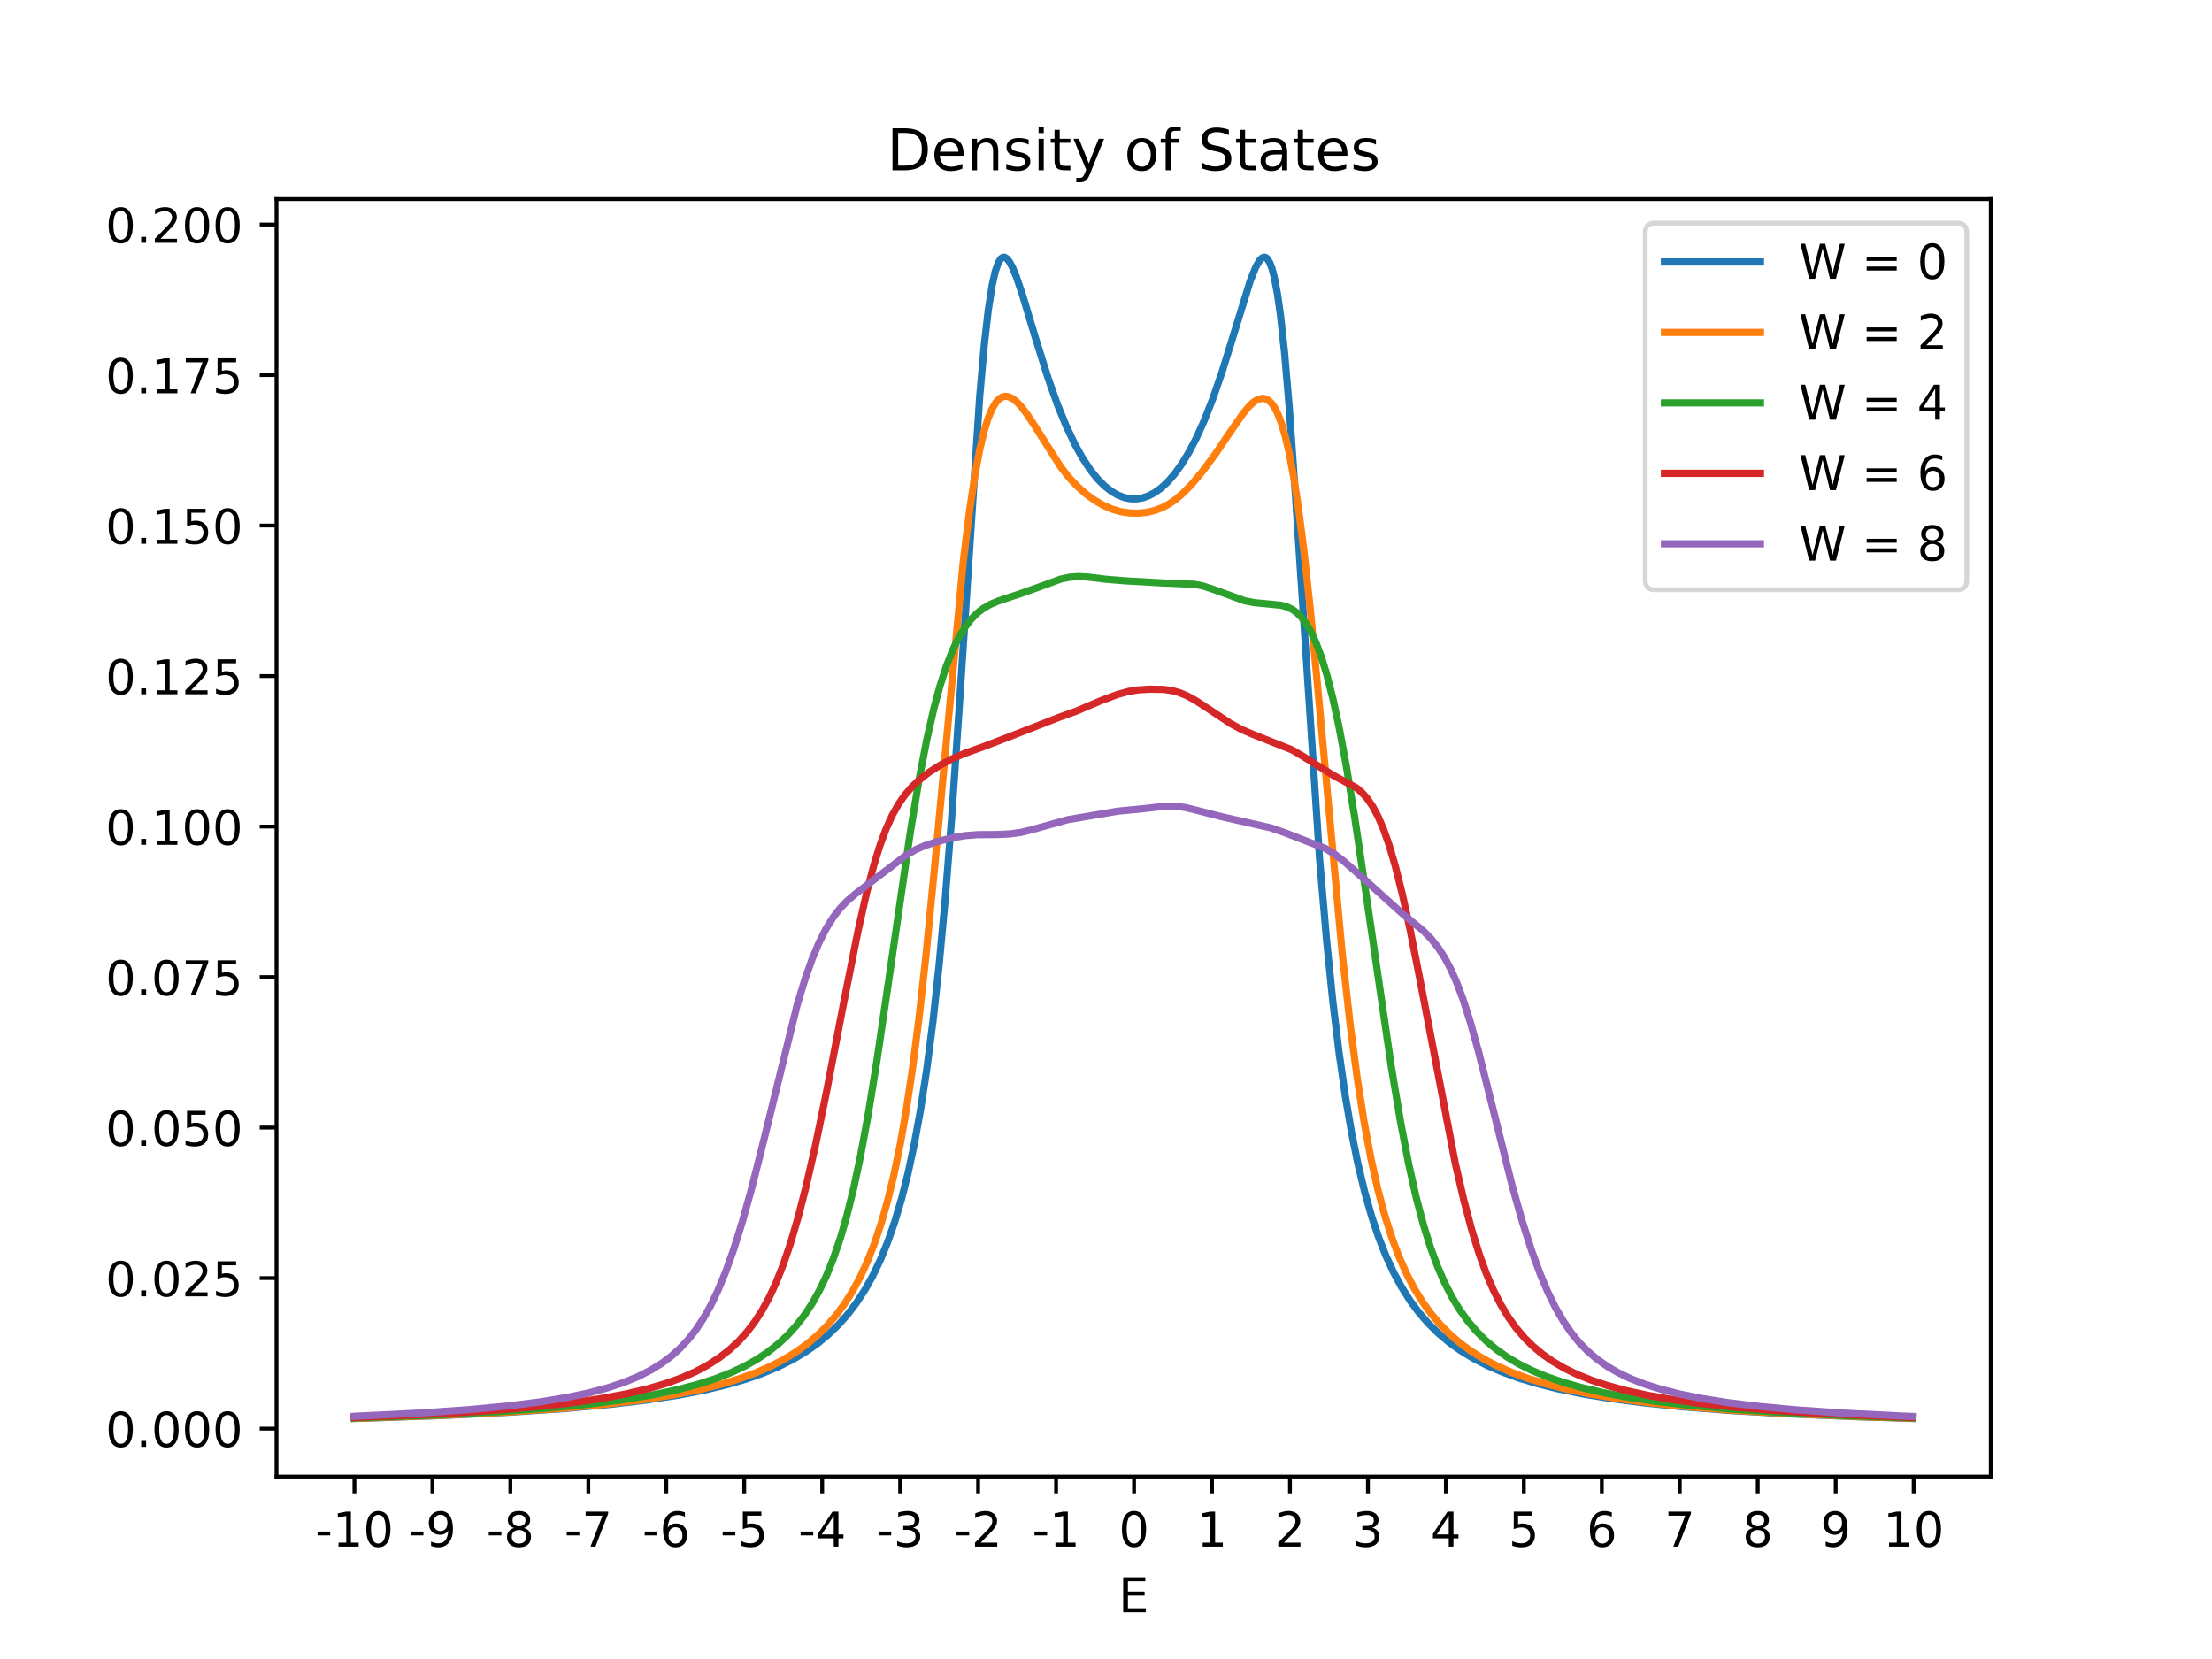 <?xml version="1.0" encoding="utf-8" standalone="no"?>
<!DOCTYPE svg PUBLIC "-//W3C//DTD SVG 1.1//EN"
  "http://www.w3.org/Graphics/SVG/1.1/DTD/svg11.dtd">
<!-- Created with matplotlib (https://matplotlib.org/) -->
<svg height="345.6pt" version="1.1" viewBox="0 0 460.8 345.6" width="460.8pt" xmlns="http://www.w3.org/2000/svg" xmlns:xlink="http://www.w3.org/1999/xlink">
 <defs>
  <style type="text/css">
*{stroke-linecap:butt;stroke-linejoin:round;}
  </style>
 </defs>
 <g id="figure_1">
  <g id="patch_1">
   <path d="M 0 345.6 
L 460.8 345.6 
L 460.8 0 
L 0 0 
z
" style="fill:#ffffff;"/>
  </g>
  <g id="axes_1">
   <g id="patch_2">
    <path d="M 57.6 307.584 
L 414.72 307.584 
L 414.72 41.472 
L 57.6 41.472 
z
" style="fill:#ffffff;"/>
   </g>
   <g id="matplotlib.axis_1">
    <g id="xtick_1">
     <g id="line2d_1">
      <defs>
       <path d="M 0 0 
L 0 3.5 
" id="m8f76523642" style="stroke:#000000;stroke-width:0.8;"/>
      </defs>
      <g>
       <use style="stroke:#000000;stroke-width:0.8;" x="73.833" xlink:href="#m8f76523642" y="307.584"/>
      </g>
     </g>
     <g id="text_1">
      <!-- -10 -->
      <defs>
       <path d="M 4.891 31.391 
L 31.203 31.391 
L 31.203 23.391 
L 4.891 23.391 
z
" id="DejaVuSans-45"/>
       <path d="M 12.406 8.297 
L 28.516 8.297 
L 28.516 63.922 
L 10.984 60.406 
L 10.984 69.391 
L 28.422 72.906 
L 38.281 72.906 
L 38.281 8.297 
L 54.391 8.297 
L 54.391 0 
L 12.406 0 
z
" id="DejaVuSans-49"/>
       <path d="M 31.781 66.406 
Q 24.172 66.406 20.328 58.906 
Q 16.5 51.422 16.5 36.375 
Q 16.5 21.391 20.328 13.891 
Q 24.172 6.391 31.781 6.391 
Q 39.453 6.391 43.281 13.891 
Q 47.125 21.391 47.125 36.375 
Q 47.125 51.422 43.281 58.906 
Q 39.453 66.406 31.781 66.406 
z
M 31.781 74.219 
Q 44.047 74.219 50.516 64.516 
Q 56.984 54.828 56.984 36.375 
Q 56.984 17.969 50.516 8.266 
Q 44.047 -1.422 31.781 -1.422 
Q 19.531 -1.422 13.062 8.266 
Q 6.594 17.969 6.594 36.375 
Q 6.594 54.828 13.062 64.516 
Q 19.531 74.219 31.781 74.219 
z
" id="DejaVuSans-48"/>
      </defs>
      <g transform="translate(65.666 322.182)scale(0.1 -0.1)">
       <use xlink:href="#DejaVuSans-45"/>
       <use x="36.084" xlink:href="#DejaVuSans-49"/>
       <use x="99.707" xlink:href="#DejaVuSans-48"/>
      </g>
     </g>
    </g>
    <g id="xtick_2">
     <g id="line2d_2">
      <g>
       <use style="stroke:#000000;stroke-width:0.8;" x="90.074" xlink:href="#m8f76523642" y="307.584"/>
      </g>
     </g>
     <g id="text_2">
      <!-- -9 -->
      <defs>
       <path d="M 10.984 1.516 
L 10.984 10.5 
Q 14.703 8.734 18.5 7.812 
Q 22.312 6.891 25.984 6.891 
Q 35.75 6.891 40.891 13.453 
Q 46.047 20.016 46.781 33.406 
Q 43.953 29.203 39.594 26.953 
Q 35.25 24.703 29.984 24.703 
Q 19.047 24.703 12.672 31.312 
Q 6.297 37.938 6.297 49.422 
Q 6.297 60.641 12.938 67.422 
Q 19.578 74.219 30.609 74.219 
Q 43.266 74.219 49.922 64.516 
Q 56.594 54.828 56.594 36.375 
Q 56.594 19.141 48.406 8.859 
Q 40.234 -1.422 26.422 -1.422 
Q 22.703 -1.422 18.891 -0.688 
Q 15.094 0.047 10.984 1.516 
z
M 30.609 32.422 
Q 37.25 32.422 41.125 36.953 
Q 45.016 41.5 45.016 49.422 
Q 45.016 57.281 41.125 61.844 
Q 37.25 66.406 30.609 66.406 
Q 23.969 66.406 20.094 61.844 
Q 16.219 57.281 16.219 49.422 
Q 16.219 41.5 20.094 36.953 
Q 23.969 32.422 30.609 32.422 
z
" id="DejaVuSans-57"/>
      </defs>
      <g transform="translate(85.088 322.182)scale(0.1 -0.1)">
       <use xlink:href="#DejaVuSans-45"/>
       <use x="36.084" xlink:href="#DejaVuSans-57"/>
      </g>
     </g>
    </g>
    <g id="xtick_3">
     <g id="line2d_3">
      <g>
       <use style="stroke:#000000;stroke-width:0.8;" x="106.314" xlink:href="#m8f76523642" y="307.584"/>
      </g>
     </g>
     <g id="text_3">
      <!-- -8 -->
      <defs>
       <path d="M 31.781 34.625 
Q 24.75 34.625 20.719 30.859 
Q 16.703 27.094 16.703 20.516 
Q 16.703 13.922 20.719 10.156 
Q 24.75 6.391 31.781 6.391 
Q 38.812 6.391 42.859 10.172 
Q 46.922 13.969 46.922 20.516 
Q 46.922 27.094 42.891 30.859 
Q 38.875 34.625 31.781 34.625 
z
M 21.922 38.812 
Q 15.578 40.375 12.031 44.719 
Q 8.5 49.078 8.5 55.328 
Q 8.5 64.062 14.719 69.141 
Q 20.953 74.219 31.781 74.219 
Q 42.672 74.219 48.875 69.141 
Q 55.078 64.062 55.078 55.328 
Q 55.078 49.078 51.531 44.719 
Q 48 40.375 41.703 38.812 
Q 48.828 37.156 52.797 32.312 
Q 56.781 27.484 56.781 20.516 
Q 56.781 9.906 50.312 4.234 
Q 43.844 -1.422 31.781 -1.422 
Q 19.734 -1.422 13.25 4.234 
Q 6.781 9.906 6.781 20.516 
Q 6.781 27.484 10.781 32.312 
Q 14.797 37.156 21.922 38.812 
z
M 18.312 54.391 
Q 18.312 48.734 21.844 45.562 
Q 25.391 42.391 31.781 42.391 
Q 38.141 42.391 41.719 45.562 
Q 45.312 48.734 45.312 54.391 
Q 45.312 60.062 41.719 63.234 
Q 38.141 66.406 31.781 66.406 
Q 25.391 66.406 21.844 63.234 
Q 18.312 60.062 18.312 54.391 
z
" id="DejaVuSans-56"/>
      </defs>
      <g transform="translate(101.329 322.182)scale(0.1 -0.1)">
       <use xlink:href="#DejaVuSans-45"/>
       <use x="36.084" xlink:href="#DejaVuSans-56"/>
      </g>
     </g>
    </g>
    <g id="xtick_4">
     <g id="line2d_4">
      <g>
       <use style="stroke:#000000;stroke-width:0.8;" x="122.555" xlink:href="#m8f76523642" y="307.584"/>
      </g>
     </g>
     <g id="text_4">
      <!-- -7 -->
      <defs>
       <path d="M 8.203 72.906 
L 55.078 72.906 
L 55.078 68.703 
L 28.609 0 
L 18.312 0 
L 43.219 64.594 
L 8.203 64.594 
z
" id="DejaVuSans-55"/>
      </defs>
      <g transform="translate(117.57 322.182)scale(0.1 -0.1)">
       <use xlink:href="#DejaVuSans-45"/>
       <use x="36.084" xlink:href="#DejaVuSans-55"/>
      </g>
     </g>
    </g>
    <g id="xtick_5">
     <g id="line2d_5">
      <g>
       <use style="stroke:#000000;stroke-width:0.8;" x="138.796" xlink:href="#m8f76523642" y="307.584"/>
      </g>
     </g>
     <g id="text_5">
      <!-- -6 -->
      <defs>
       <path d="M 33.016 40.375 
Q 26.375 40.375 22.484 35.828 
Q 18.609 31.297 18.609 23.391 
Q 18.609 15.531 22.484 10.953 
Q 26.375 6.391 33.016 6.391 
Q 39.656 6.391 43.531 10.953 
Q 47.406 15.531 47.406 23.391 
Q 47.406 31.297 43.531 35.828 
Q 39.656 40.375 33.016 40.375 
z
M 52.594 71.297 
L 52.594 62.312 
Q 48.875 64.062 45.094 64.984 
Q 41.312 65.922 37.594 65.922 
Q 27.828 65.922 22.672 59.328 
Q 17.531 52.734 16.797 39.406 
Q 19.672 43.656 24.016 45.922 
Q 28.375 48.188 33.594 48.188 
Q 44.578 48.188 50.953 41.516 
Q 57.328 34.859 57.328 23.391 
Q 57.328 12.156 50.688 5.359 
Q 44.047 -1.422 33.016 -1.422 
Q 20.359 -1.422 13.672 8.266 
Q 6.984 17.969 6.984 36.375 
Q 6.984 53.656 15.188 63.938 
Q 23.391 74.219 37.203 74.219 
Q 40.922 74.219 44.703 73.484 
Q 48.484 72.75 52.594 71.297 
z
" id="DejaVuSans-54"/>
      </defs>
      <g transform="translate(133.811 322.182)scale(0.1 -0.1)">
       <use xlink:href="#DejaVuSans-45"/>
       <use x="36.084" xlink:href="#DejaVuSans-54"/>
      </g>
     </g>
    </g>
    <g id="xtick_6">
     <g id="line2d_6">
      <g>
       <use style="stroke:#000000;stroke-width:0.8;" x="155.037" xlink:href="#m8f76523642" y="307.584"/>
      </g>
     </g>
     <g id="text_6">
      <!-- -5 -->
      <defs>
       <path d="M 10.797 72.906 
L 49.516 72.906 
L 49.516 64.594 
L 19.828 64.594 
L 19.828 46.734 
Q 21.969 47.469 24.109 47.828 
Q 26.266 48.188 28.422 48.188 
Q 40.625 48.188 47.75 41.5 
Q 54.891 34.812 54.891 23.391 
Q 54.891 11.625 47.562 5.094 
Q 40.234 -1.422 26.906 -1.422 
Q 22.312 -1.422 17.547 -0.641 
Q 12.797 0.141 7.719 1.703 
L 7.719 11.625 
Q 12.109 9.234 16.797 8.062 
Q 21.484 6.891 26.703 6.891 
Q 35.156 6.891 40.078 11.328 
Q 45.016 15.766 45.016 23.391 
Q 45.016 31 40.078 35.438 
Q 35.156 39.891 26.703 39.891 
Q 22.75 39.891 18.812 39.016 
Q 14.891 38.141 10.797 36.281 
z
" id="DejaVuSans-53"/>
      </defs>
      <g transform="translate(150.052 322.182)scale(0.1 -0.1)">
       <use xlink:href="#DejaVuSans-45"/>
       <use x="36.084" xlink:href="#DejaVuSans-53"/>
      </g>
     </g>
    </g>
    <g id="xtick_7">
     <g id="line2d_7">
      <g>
       <use style="stroke:#000000;stroke-width:0.8;" x="171.278" xlink:href="#m8f76523642" y="307.584"/>
      </g>
     </g>
     <g id="text_7">
      <!-- -4 -->
      <defs>
       <path d="M 37.797 64.312 
L 12.891 25.391 
L 37.797 25.391 
z
M 35.203 72.906 
L 47.609 72.906 
L 47.609 25.391 
L 58.016 25.391 
L 58.016 17.188 
L 47.609 17.188 
L 47.609 0 
L 37.797 0 
L 37.797 17.188 
L 4.891 17.188 
L 4.891 26.703 
z
" id="DejaVuSans-52"/>
      </defs>
      <g transform="translate(166.293 322.182)scale(0.1 -0.1)">
       <use xlink:href="#DejaVuSans-45"/>
       <use x="36.084" xlink:href="#DejaVuSans-52"/>
      </g>
     </g>
    </g>
    <g id="xtick_8">
     <g id="line2d_8">
      <g>
       <use style="stroke:#000000;stroke-width:0.8;" x="187.519" xlink:href="#m8f76523642" y="307.584"/>
      </g>
     </g>
     <g id="text_8">
      <!-- -3 -->
      <defs>
       <path d="M 40.578 39.312 
Q 47.656 37.797 51.625 33 
Q 55.609 28.219 55.609 21.188 
Q 55.609 10.406 48.188 4.484 
Q 40.766 -1.422 27.094 -1.422 
Q 22.516 -1.422 17.656 -0.516 
Q 12.797 0.391 7.625 2.203 
L 7.625 11.719 
Q 11.719 9.328 16.594 8.109 
Q 21.484 6.891 26.812 6.891 
Q 36.078 6.891 40.938 10.547 
Q 45.797 14.203 45.797 21.188 
Q 45.797 27.641 41.281 31.266 
Q 36.766 34.906 28.719 34.906 
L 20.219 34.906 
L 20.219 43.016 
L 29.109 43.016 
Q 36.375 43.016 40.234 45.922 
Q 44.094 48.828 44.094 54.297 
Q 44.094 59.906 40.109 62.906 
Q 36.141 65.922 28.719 65.922 
Q 24.656 65.922 20.016 65.031 
Q 15.375 64.156 9.812 62.312 
L 9.812 71.094 
Q 15.438 72.656 20.344 73.438 
Q 25.25 74.219 29.594 74.219 
Q 40.828 74.219 47.359 69.109 
Q 53.906 64.016 53.906 55.328 
Q 53.906 49.266 50.438 45.094 
Q 46.969 40.922 40.578 39.312 
z
" id="DejaVuSans-51"/>
      </defs>
      <g transform="translate(182.534 322.182)scale(0.1 -0.1)">
       <use xlink:href="#DejaVuSans-45"/>
       <use x="36.084" xlink:href="#DejaVuSans-51"/>
      </g>
     </g>
    </g>
    <g id="xtick_9">
     <g id="line2d_9">
      <g>
       <use style="stroke:#000000;stroke-width:0.8;" x="203.76" xlink:href="#m8f76523642" y="307.584"/>
      </g>
     </g>
     <g id="text_9">
      <!-- -2 -->
      <defs>
       <path d="M 19.188 8.297 
L 53.609 8.297 
L 53.609 0 
L 7.328 0 
L 7.328 8.297 
Q 12.938 14.109 22.625 23.891 
Q 32.328 33.688 34.812 36.531 
Q 39.547 41.844 41.422 45.531 
Q 43.312 49.219 43.312 52.781 
Q 43.312 58.594 39.234 62.25 
Q 35.156 65.922 28.609 65.922 
Q 23.969 65.922 18.812 64.312 
Q 13.672 62.703 7.812 59.422 
L 7.812 69.391 
Q 13.766 71.781 18.938 73 
Q 24.125 74.219 28.422 74.219 
Q 39.75 74.219 46.484 68.547 
Q 53.219 62.891 53.219 53.422 
Q 53.219 48.922 51.531 44.891 
Q 49.859 40.875 45.406 35.406 
Q 44.188 33.984 37.641 27.219 
Q 31.109 20.453 19.188 8.297 
z
" id="DejaVuSans-50"/>
      </defs>
      <g transform="translate(198.774 322.182)scale(0.1 -0.1)">
       <use xlink:href="#DejaVuSans-45"/>
       <use x="36.084" xlink:href="#DejaVuSans-50"/>
      </g>
     </g>
    </g>
    <g id="xtick_10">
     <g id="line2d_10">
      <g>
       <use style="stroke:#000000;stroke-width:0.8;" x="220" xlink:href="#m8f76523642" y="307.584"/>
      </g>
     </g>
     <g id="text_10">
      <!-- -1 -->
      <g transform="translate(215.015 322.182)scale(0.1 -0.1)">
       <use xlink:href="#DejaVuSans-45"/>
       <use x="36.084" xlink:href="#DejaVuSans-49"/>
      </g>
     </g>
    </g>
    <g id="xtick_11">
     <g id="line2d_11">
      <g>
       <use style="stroke:#000000;stroke-width:0.8;" x="236.241" xlink:href="#m8f76523642" y="307.584"/>
      </g>
     </g>
     <g id="text_11">
      <!-- 0 -->
      <g transform="translate(233.06 322.182)scale(0.1 -0.1)">
       <use xlink:href="#DejaVuSans-48"/>
      </g>
     </g>
    </g>
    <g id="xtick_12">
     <g id="line2d_12">
      <g>
       <use style="stroke:#000000;stroke-width:0.8;" x="252.482" xlink:href="#m8f76523642" y="307.584"/>
      </g>
     </g>
     <g id="text_12">
      <!-- 1 -->
      <g transform="translate(249.301 322.182)scale(0.1 -0.1)">
       <use xlink:href="#DejaVuSans-49"/>
      </g>
     </g>
    </g>
    <g id="xtick_13">
     <g id="line2d_13">
      <g>
       <use style="stroke:#000000;stroke-width:0.8;" x="268.723" xlink:href="#m8f76523642" y="307.584"/>
      </g>
     </g>
     <g id="text_13">
      <!-- 2 -->
      <g transform="translate(265.542 322.182)scale(0.1 -0.1)">
       <use xlink:href="#DejaVuSans-50"/>
      </g>
     </g>
    </g>
    <g id="xtick_14">
     <g id="line2d_14">
      <g>
       <use style="stroke:#000000;stroke-width:0.8;" x="284.964" xlink:href="#m8f76523642" y="307.584"/>
      </g>
     </g>
     <g id="text_14">
      <!-- 3 -->
      <g transform="translate(281.782 322.182)scale(0.1 -0.1)">
       <use xlink:href="#DejaVuSans-51"/>
      </g>
     </g>
    </g>
    <g id="xtick_15">
     <g id="line2d_15">
      <g>
       <use style="stroke:#000000;stroke-width:0.8;" x="301.205" xlink:href="#m8f76523642" y="307.584"/>
      </g>
     </g>
     <g id="text_15">
      <!-- 4 -->
      <g transform="translate(298.023 322.182)scale(0.1 -0.1)">
       <use xlink:href="#DejaVuSans-52"/>
      </g>
     </g>
    </g>
    <g id="xtick_16">
     <g id="line2d_16">
      <g>
       <use style="stroke:#000000;stroke-width:0.8;" x="317.445" xlink:href="#m8f76523642" y="307.584"/>
      </g>
     </g>
     <g id="text_16">
      <!-- 5 -->
      <g transform="translate(314.264 322.182)scale(0.1 -0.1)">
       <use xlink:href="#DejaVuSans-53"/>
      </g>
     </g>
    </g>
    <g id="xtick_17">
     <g id="line2d_17">
      <g>
       <use style="stroke:#000000;stroke-width:0.8;" x="333.686" xlink:href="#m8f76523642" y="307.584"/>
      </g>
     </g>
     <g id="text_17">
      <!-- 6 -->
      <g transform="translate(330.505 322.182)scale(0.1 -0.1)">
       <use xlink:href="#DejaVuSans-54"/>
      </g>
     </g>
    </g>
    <g id="xtick_18">
     <g id="line2d_18">
      <g>
       <use style="stroke:#000000;stroke-width:0.8;" x="349.927" xlink:href="#m8f76523642" y="307.584"/>
      </g>
     </g>
     <g id="text_18">
      <!-- 7 -->
      <g transform="translate(346.746 322.182)scale(0.1 -0.1)">
       <use xlink:href="#DejaVuSans-55"/>
      </g>
     </g>
    </g>
    <g id="xtick_19">
     <g id="line2d_19">
      <g>
       <use style="stroke:#000000;stroke-width:0.8;" x="366.168" xlink:href="#m8f76523642" y="307.584"/>
      </g>
     </g>
     <g id="text_19">
      <!-- 8 -->
      <g transform="translate(362.987 322.182)scale(0.1 -0.1)">
       <use xlink:href="#DejaVuSans-56"/>
      </g>
     </g>
    </g>
    <g id="xtick_20">
     <g id="line2d_20">
      <g>
       <use style="stroke:#000000;stroke-width:0.8;" x="382.409" xlink:href="#m8f76523642" y="307.584"/>
      </g>
     </g>
     <g id="text_20">
      <!-- 9 -->
      <g transform="translate(379.228 322.182)scale(0.1 -0.1)">
       <use xlink:href="#DejaVuSans-57"/>
      </g>
     </g>
    </g>
    <g id="xtick_21">
     <g id="line2d_21">
      <g>
       <use style="stroke:#000000;stroke-width:0.8;" x="398.65" xlink:href="#m8f76523642" y="307.584"/>
      </g>
     </g>
     <g id="text_21">
      <!-- 10 -->
      <g transform="translate(392.287 322.182)scale(0.1 -0.1)">
       <use xlink:href="#DejaVuSans-49"/>
       <use x="63.623" xlink:href="#DejaVuSans-48"/>
      </g>
     </g>
    </g>
    <g id="text_22">
     <!-- E -->
     <defs>
      <path d="M 9.812 72.906 
L 55.906 72.906 
L 55.906 64.594 
L 19.672 64.594 
L 19.672 43.016 
L 54.391 43.016 
L 54.391 34.719 
L 19.672 34.719 
L 19.672 8.297 
L 56.781 8.297 
L 56.781 0 
L 9.812 0 
z
" id="DejaVuSans-69"/>
     </defs>
     <g transform="translate(233.001 335.861)scale(0.1 -0.1)">
      <use xlink:href="#DejaVuSans-69"/>
     </g>
    </g>
   </g>
   <g id="matplotlib.axis_2">
    <g id="ytick_1">
     <g id="line2d_22">
      <defs>
       <path d="M 0 0 
L -3.5 0 
" id="mf21fce7ce9" style="stroke:#000000;stroke-width:0.8;"/>
      </defs>
      <g>
       <use style="stroke:#000000;stroke-width:0.8;" x="57.6" xlink:href="#mf21fce7ce9" y="297.604"/>
      </g>
     </g>
     <g id="text_23">
      <!-- 0.000 -->
      <defs>
       <path d="M 10.688 12.406 
L 21 12.406 
L 21 0 
L 10.688 0 
z
" id="DejaVuSans-46"/>
      </defs>
      <g transform="translate(21.972 301.403)scale(0.1 -0.1)">
       <use xlink:href="#DejaVuSans-48"/>
       <use x="63.623" xlink:href="#DejaVuSans-46"/>
       <use x="95.41" xlink:href="#DejaVuSans-48"/>
       <use x="159.033" xlink:href="#DejaVuSans-48"/>
       <use x="222.656" xlink:href="#DejaVuSans-48"/>
      </g>
     </g>
    </g>
    <g id="ytick_2">
     <g id="line2d_23">
      <g>
       <use style="stroke:#000000;stroke-width:0.8;" x="57.6" xlink:href="#mf21fce7ce9" y="266.25"/>
      </g>
     </g>
     <g id="text_24">
      <!-- 0.025 -->
      <g transform="translate(21.972 270.05)scale(0.1 -0.1)">
       <use xlink:href="#DejaVuSans-48"/>
       <use x="63.623" xlink:href="#DejaVuSans-46"/>
       <use x="95.41" xlink:href="#DejaVuSans-48"/>
       <use x="159.033" xlink:href="#DejaVuSans-50"/>
       <use x="222.656" xlink:href="#DejaVuSans-53"/>
      </g>
     </g>
    </g>
    <g id="ytick_3">
     <g id="line2d_24">
      <g>
       <use style="stroke:#000000;stroke-width:0.8;" x="57.6" xlink:href="#mf21fce7ce9" y="234.897"/>
      </g>
     </g>
     <g id="text_25">
      <!-- 0.050 -->
      <g transform="translate(21.972 238.696)scale(0.1 -0.1)">
       <use xlink:href="#DejaVuSans-48"/>
       <use x="63.623" xlink:href="#DejaVuSans-46"/>
       <use x="95.41" xlink:href="#DejaVuSans-48"/>
       <use x="159.033" xlink:href="#DejaVuSans-53"/>
       <use x="222.656" xlink:href="#DejaVuSans-48"/>
      </g>
     </g>
    </g>
    <g id="ytick_4">
     <g id="line2d_25">
      <g>
       <use style="stroke:#000000;stroke-width:0.8;" x="57.6" xlink:href="#mf21fce7ce9" y="203.543"/>
      </g>
     </g>
     <g id="text_26">
      <!-- 0.075 -->
      <g transform="translate(21.972 207.343)scale(0.1 -0.1)">
       <use xlink:href="#DejaVuSans-48"/>
       <use x="63.623" xlink:href="#DejaVuSans-46"/>
       <use x="95.41" xlink:href="#DejaVuSans-48"/>
       <use x="159.033" xlink:href="#DejaVuSans-55"/>
       <use x="222.656" xlink:href="#DejaVuSans-53"/>
      </g>
     </g>
    </g>
    <g id="ytick_5">
     <g id="line2d_26">
      <g>
       <use style="stroke:#000000;stroke-width:0.8;" x="57.6" xlink:href="#mf21fce7ce9" y="172.19"/>
      </g>
     </g>
     <g id="text_27">
      <!-- 0.100 -->
      <g transform="translate(21.972 175.989)scale(0.1 -0.1)">
       <use xlink:href="#DejaVuSans-48"/>
       <use x="63.623" xlink:href="#DejaVuSans-46"/>
       <use x="95.41" xlink:href="#DejaVuSans-49"/>
       <use x="159.033" xlink:href="#DejaVuSans-48"/>
       <use x="222.656" xlink:href="#DejaVuSans-48"/>
      </g>
     </g>
    </g>
    <g id="ytick_6">
     <g id="line2d_27">
      <g>
       <use style="stroke:#000000;stroke-width:0.8;" x="57.6" xlink:href="#mf21fce7ce9" y="140.837"/>
      </g>
     </g>
     <g id="text_28">
      <!-- 0.125 -->
      <g transform="translate(21.972 144.636)scale(0.1 -0.1)">
       <use xlink:href="#DejaVuSans-48"/>
       <use x="63.623" xlink:href="#DejaVuSans-46"/>
       <use x="95.41" xlink:href="#DejaVuSans-49"/>
       <use x="159.033" xlink:href="#DejaVuSans-50"/>
       <use x="222.656" xlink:href="#DejaVuSans-53"/>
      </g>
     </g>
    </g>
    <g id="ytick_7">
     <g id="line2d_28">
      <g>
       <use style="stroke:#000000;stroke-width:0.8;" x="57.6" xlink:href="#mf21fce7ce9" y="109.483"/>
      </g>
     </g>
     <g id="text_29">
      <!-- 0.150 -->
      <g transform="translate(21.972 113.282)scale(0.1 -0.1)">
       <use xlink:href="#DejaVuSans-48"/>
       <use x="63.623" xlink:href="#DejaVuSans-46"/>
       <use x="95.41" xlink:href="#DejaVuSans-49"/>
       <use x="159.033" xlink:href="#DejaVuSans-53"/>
       <use x="222.656" xlink:href="#DejaVuSans-48"/>
      </g>
     </g>
    </g>
    <g id="ytick_8">
     <g id="line2d_29">
      <g>
       <use style="stroke:#000000;stroke-width:0.8;" x="57.6" xlink:href="#mf21fce7ce9" y="78.13"/>
      </g>
     </g>
     <g id="text_30">
      <!-- 0.175 -->
      <g transform="translate(21.972 81.929)scale(0.1 -0.1)">
       <use xlink:href="#DejaVuSans-48"/>
       <use x="63.623" xlink:href="#DejaVuSans-46"/>
       <use x="95.41" xlink:href="#DejaVuSans-49"/>
       <use x="159.033" xlink:href="#DejaVuSans-55"/>
       <use x="222.656" xlink:href="#DejaVuSans-53"/>
      </g>
     </g>
    </g>
    <g id="ytick_9">
     <g id="line2d_30">
      <g>
       <use style="stroke:#000000;stroke-width:0.8;" x="57.6" xlink:href="#mf21fce7ce9" y="46.776"/>
      </g>
     </g>
     <g id="text_31">
      <!-- 0.200 -->
      <g transform="translate(21.972 50.575)scale(0.1 -0.1)">
       <use xlink:href="#DejaVuSans-48"/>
       <use x="63.623" xlink:href="#DejaVuSans-46"/>
       <use x="95.41" xlink:href="#DejaVuSans-50"/>
       <use x="159.033" xlink:href="#DejaVuSans-48"/>
       <use x="222.656" xlink:href="#DejaVuSans-48"/>
      </g>
     </g>
    </g>
   </g>
   <g id="line2d_31">
    <path clip-path="url(#p5ee2a0455f)" d="M 73.833 295.488 
L 92.185 294.871 
L 106.477 294.175 
L 117.845 293.406 
L 127.103 292.562 
L 134.736 291.65 
L 141.232 290.653 
L 146.754 289.582 
L 151.464 288.45 
L 155.524 287.256 
L 159.097 285.989 
L 162.345 284.609 
L 165.269 283.13 
L 167.867 281.577 
L 170.303 279.866 
L 172.577 277.989 
L 174.688 275.946 
L 176.637 273.742 
L 178.424 271.389 
L 180.21 268.644 
L 181.834 265.73 
L 183.458 262.325 
L 184.92 258.742 
L 186.382 254.556 
L 187.843 249.626 
L 189.143 244.477 
L 190.442 238.441 
L 191.741 231.326 
L 193.041 222.895 
L 194.34 212.876 
L 195.639 200.967 
L 196.938 186.887 
L 198.238 170.46 
L 199.862 146.815 
L 204.084 82.644 
L 205.059 71.707 
L 205.871 64.613 
L 206.683 59.405 
L 207.332 56.528 
L 207.982 54.687 
L 208.469 53.91 
L 208.957 53.586 
L 209.281 53.592 
L 209.769 53.893 
L 210.256 54.495 
L 210.905 55.682 
L 211.718 57.638 
L 213.017 61.471 
L 215.778 70.649 
L 218.376 78.905 
L 220.325 84.373 
L 222.112 88.751 
L 223.898 92.52 
L 225.522 95.435 
L 227.146 97.886 
L 228.608 99.714 
L 230.07 101.2 
L 231.531 102.356 
L 232.831 103.116 
L 234.13 103.629 
L 235.429 103.899 
L 236.728 103.93 
L 238.028 103.719 
L 239.327 103.267 
L 240.626 102.569 
L 241.926 101.621 
L 243.225 100.416 
L 244.686 98.742 
L 246.148 96.717 
L 247.61 94.326 
L 249.234 91.219 
L 250.858 87.618 
L 252.644 83.072 
L 254.593 77.432 
L 256.867 70.107 
L 260.44 58.531 
L 261.577 55.682 
L 262.389 54.264 
L 262.876 53.756 
L 263.363 53.568 
L 263.688 53.647 
L 264.013 53.91 
L 264.5 54.687 
L 264.988 55.975 
L 265.475 57.829 
L 266.124 61.266 
L 266.774 65.88 
L 267.586 73.352 
L 268.56 84.703 
L 269.86 103.1 
L 274.894 178.969 
L 276.356 195.954 
L 277.655 208.647 
L 278.955 219.34 
L 280.254 228.332 
L 281.553 235.911 
L 282.852 242.327 
L 284.314 248.413 
L 285.776 253.53 
L 287.237 257.868 
L 288.699 261.575 
L 290.323 265.092 
L 291.947 268.096 
L 293.734 270.921 
L 295.52 273.339 
L 297.469 275.602 
L 299.581 277.696 
L 301.854 279.616 
L 304.29 281.365 
L 306.889 282.95 
L 309.812 284.457 
L 312.898 285.797 
L 316.471 287.097 
L 320.369 288.274 
L 324.754 289.367 
L 329.788 290.392 
L 335.635 291.352 
L 342.456 292.24 
L 350.577 293.065 
L 360.321 293.821 
L 372.177 294.506 
L 386.794 295.118 
L 398.487 295.484 
L 398.487 295.484 
" style="fill:none;stroke:#1f77b4;stroke-linecap:square;stroke-width:1.5;"/>
   </g>
   <g id="line2d_32">
    <path clip-path="url(#p5ee2a0455f)" d="M 73.833 295.466 
L 91.86 294.848 
L 105.827 294.156 
L 117.033 293.384 
L 126.128 292.54 
L 133.599 291.63 
L 139.933 290.64 
L 145.292 289.583 
L 149.84 288.47 
L 153.9 287.254 
L 157.473 285.953 
L 160.559 284.605 
L 163.32 283.172 
L 165.918 281.575 
L 168.192 279.929 
L 170.303 278.14 
L 172.252 276.213 
L 174.201 273.956 
L 175.988 271.527 
L 177.612 268.949 
L 179.236 265.933 
L 180.698 262.759 
L 182.159 259.047 
L 183.621 254.673 
L 184.92 250.103 
L 186.219 244.754 
L 187.519 238.47 
L 188.818 231.077 
L 190.117 222.405 
L 191.416 212.314 
L 192.878 199.21 
L 194.665 180.927 
L 200.674 116.882 
L 201.973 106.393 
L 203.11 98.879 
L 204.084 93.698 
L 205.059 89.636 
L 205.871 87.05 
L 206.683 85.123 
L 207.495 83.787 
L 208.145 83.094 
L 208.794 82.695 
L 209.444 82.554 
L 210.093 82.637 
L 210.905 83.01 
L 211.718 83.633 
L 212.692 84.647 
L 213.991 86.34 
L 215.778 89.077 
L 220.975 97.284 
L 222.761 99.547 
L 224.548 101.429 
L 226.334 102.989 
L 228.121 104.272 
L 229.907 105.3 
L 231.694 106.074 
L 233.48 106.589 
L 235.267 106.857 
L 237.053 106.905 
L 238.84 106.735 
L 240.464 106.368 
L 242.088 105.763 
L 243.55 104.986 
L 245.011 103.968 
L 246.635 102.554 
L 248.422 100.689 
L 250.533 98.15 
L 253.132 94.646 
L 256.38 89.849 
L 258.978 86.103 
L 260.278 84.56 
L 261.252 83.681 
L 262.064 83.193 
L 262.876 82.98 
L 263.526 83.044 
L 264.175 83.35 
L 264.825 83.93 
L 265.475 84.82 
L 266.124 86.055 
L 266.936 88.14 
L 267.748 90.892 
L 268.56 94.374 
L 269.535 99.585 
L 270.509 105.971 
L 271.646 114.89 
L 272.946 126.853 
L 274.732 145.649 
L 279.604 198.598 
L 281.228 213.159 
L 282.69 224.294 
L 284.152 233.656 
L 285.613 241.464 
L 287.075 247.968 
L 288.537 253.404 
L 289.998 257.975 
L 291.46 261.847 
L 293.084 265.488 
L 294.708 268.57 
L 296.332 271.202 
L 298.119 273.679 
L 300.068 275.977 
L 302.017 277.938 
L 304.128 279.756 
L 306.402 281.428 
L 309 283.048 
L 311.761 284.5 
L 314.847 285.865 
L 318.257 287.127 
L 322.155 288.321 
L 326.54 289.425 
L 331.575 290.455 
L 337.422 291.414 
L 344.243 292.3 
L 352.363 293.119 
L 362.108 293.868 
L 373.964 294.545 
L 388.58 295.149 
L 398.487 295.46 
L 398.487 295.46 
" style="fill:none;stroke:#ff7f0e;stroke-linecap:square;stroke-width:1.5;"/>
   </g>
   <g id="line2d_33">
    <path clip-path="url(#p5ee2a0455f)" d="M 73.833 295.391 
L 90.886 294.766 
L 104.041 294.072 
L 114.597 293.299 
L 123.042 292.468 
L 130.026 291.569 
L 135.873 290.603 
L 140.907 289.553 
L 145.292 288.412 
L 149.028 287.213 
L 152.276 285.946 
L 155.199 284.569 
L 157.798 283.102 
L 160.072 281.576 
L 162.183 279.902 
L 164.132 278.078 
L 165.918 276.11 
L 167.542 274.016 
L 169.167 271.558 
L 170.628 268.964 
L 172.09 265.922 
L 173.552 262.333 
L 175.013 258.082 
L 176.312 253.643 
L 177.774 247.795 
L 179.236 240.954 
L 180.86 232.159 
L 182.646 221.165 
L 185.083 204.612 
L 189.63 173.39 
L 191.416 162.654 
L 193.041 154.202 
L 194.502 147.762 
L 195.801 142.94 
L 197.101 138.901 
L 198.4 135.567 
L 199.699 132.857 
L 200.999 130.692 
L 202.298 128.995 
L 203.597 127.69 
L 204.896 126.701 
L 206.358 125.875 
L 208.145 125.133 
L 212.205 123.791 
L 216.752 122.179 
L 220.975 120.628 
L 222.761 120.252 
L 224.548 120.117 
L 226.497 120.197 
L 230.394 120.666 
L 234.455 121.003 
L 242.413 121.449 
L 248.909 121.722 
L 250.696 122.094 
L 252.644 122.733 
L 259.303 125.154 
L 261.415 125.558 
L 264.013 125.802 
L 266.774 126.07 
L 268.073 126.409 
L 269.21 126.945 
L 270.185 127.65 
L 271.159 128.637 
L 272.133 129.952 
L 273.108 131.636 
L 274.082 133.73 
L 275.219 136.742 
L 276.356 140.418 
L 277.655 145.487 
L 278.955 151.498 
L 280.416 159.333 
L 282.203 170.229 
L 284.639 186.666 
L 289.836 222.237 
L 291.785 233.839 
L 293.409 242.267 
L 295.033 249.501 
L 296.495 255.035 
L 297.956 259.737 
L 299.418 263.718 
L 300.88 267.093 
L 302.504 270.256 
L 304.128 272.917 
L 305.752 275.176 
L 307.539 277.288 
L 309.487 279.237 
L 311.599 281.018 
L 313.872 282.633 
L 316.309 284.091 
L 319.07 285.476 
L 322.155 286.766 
L 325.566 287.946 
L 329.464 289.056 
L 334.011 290.109 
L 339.208 291.076 
L 345.217 291.964 
L 352.363 292.792 
L 360.971 293.558 
L 371.365 294.253 
L 384.358 294.889 
L 398.487 295.39 
L 398.487 295.39 
" style="fill:none;stroke:#2ca02c;stroke-linecap:square;stroke-width:1.5;"/>
   </g>
   <g id="line2d_34">
    <path clip-path="url(#p5ee2a0455f)" d="M 73.833 295.259 
L 89.424 294.618 
L 101.442 293.91 
L 111.024 293.128 
L 118.657 292.291 
L 124.991 291.382 
L 130.351 290.391 
L 134.898 289.323 
L 138.796 288.177 
L 142.044 286.998 
L 144.968 285.703 
L 147.566 284.306 
L 149.84 282.832 
L 151.951 281.192 
L 153.9 279.377 
L 155.687 277.389 
L 157.311 275.241 
L 158.772 272.964 
L 160.234 270.291 
L 161.696 267.149 
L 163.157 263.465 
L 164.619 259.178 
L 166.243 253.665 
L 167.867 247.369 
L 169.816 238.87 
L 172.09 227.9 
L 175.825 208.549 
L 178.749 193.896 
L 180.535 185.981 
L 181.997 180.387 
L 183.296 176.167 
L 184.595 172.656 
L 185.895 169.796 
L 187.194 167.493 
L 188.493 165.633 
L 189.955 163.937 
L 191.579 162.399 
L 193.528 160.884 
L 195.801 159.426 
L 198.238 158.122 
L 200.836 156.989 
L 204.896 155.529 
L 209.769 153.671 
L 220.812 149.359 
L 224.061 148.205 
L 229.582 145.872 
L 232.831 144.666 
L 235.104 144.041 
L 237.053 143.726 
L 239.489 143.573 
L 242.25 143.616 
L 244.037 143.847 
L 245.661 144.279 
L 247.285 144.949 
L 249.071 145.927 
L 251.67 147.63 
L 256.38 150.742 
L 258.654 151.97 
L 261.09 153.018 
L 269.21 156.239 
L 271.484 157.591 
L 277.655 161.467 
L 282.528 164.098 
L 283.664 165.055 
L 284.801 166.316 
L 285.938 167.967 
L 287.075 170.084 
L 288.212 172.733 
L 289.349 175.956 
L 290.648 180.36 
L 292.11 186.186 
L 293.734 193.59 
L 295.845 204.286 
L 303.153 242.295 
L 304.94 250.014 
L 306.564 256.126 
L 308.188 261.359 
L 309.65 265.361 
L 311.112 268.765 
L 312.573 271.653 
L 314.197 274.357 
L 315.821 276.627 
L 317.608 278.724 
L 319.394 280.488 
L 321.343 282.112 
L 323.455 283.594 
L 325.891 285.024 
L 328.489 286.293 
L 331.413 287.479 
L 334.823 288.617 
L 338.721 289.676 
L 343.268 290.669 
L 348.465 291.574 
L 354.637 292.419 
L 362.108 293.209 
L 371.203 293.935 
L 382.409 294.596 
L 396.376 295.187 
L 398.487 295.26 
L 398.487 295.26 
" style="fill:none;stroke:#d62728;stroke-linecap:square;stroke-width:1.5;"/>
   </g>
   <g id="line2d_35">
    <path clip-path="url(#p5ee2a0455f)" d="M 73.833 295.034 
L 87.313 294.376 
L 97.707 293.656 
L 105.99 292.868 
L 112.648 292.024 
L 118.17 291.109 
L 122.718 290.144 
L 126.615 289.101 
L 130.026 287.96 
L 132.949 286.749 
L 135.548 285.428 
L 137.822 284.02 
L 139.771 282.567 
L 141.557 280.979 
L 143.344 279.08 
L 144.968 277.017 
L 146.592 274.563 
L 148.053 271.96 
L 149.515 268.932 
L 151.139 265.021 
L 152.763 260.505 
L 154.55 254.836 
L 156.499 247.868 
L 158.772 238.89 
L 166.081 209.279 
L 167.705 203.949 
L 169.167 199.824 
L 170.628 196.342 
L 172.09 193.462 
L 173.552 191.114 
L 175.013 189.219 
L 176.475 187.689 
L 178.261 186.167 
L 188.818 178.119 
L 190.767 176.985 
L 192.716 176.133 
L 195.152 175.342 
L 198.4 174.522 
L 200.999 174.082 
L 203.597 173.877 
L 207.495 173.848 
L 210.418 173.72 
L 212.692 173.4 
L 214.966 172.844 
L 222.436 170.753 
L 232.831 168.987 
L 238.353 168.447 
L 242.9 167.927 
L 244.849 167.944 
L 246.798 168.197 
L 249.071 168.744 
L 254.431 170.122 
L 264.663 172.441 
L 267.748 173.5 
L 276.031 176.716 
L 277.818 177.805 
L 279.767 179.263 
L 282.203 181.371 
L 292.11 190.303 
L 296.495 193.898 
L 298.119 195.562 
L 299.581 197.395 
L 300.88 199.384 
L 302.179 201.799 
L 303.478 204.716 
L 304.778 208.184 
L 306.239 212.742 
L 308.026 219.133 
L 310.462 228.803 
L 315.009 247 
L 317.121 254.469 
L 319.07 260.554 
L 320.856 265.413 
L 322.48 269.237 
L 324.104 272.523 
L 325.728 275.316 
L 327.352 277.674 
L 328.976 279.66 
L 330.763 281.491 
L 332.712 283.149 
L 334.823 284.634 
L 337.097 285.956 
L 339.695 287.198 
L 342.619 288.34 
L 346.029 289.418 
L 349.927 290.407 
L 354.475 291.324 
L 359.834 292.174 
L 366.33 292.97 
L 374.126 293.695 
L 383.871 294.369 
L 396.051 294.977 
L 398.487 295.077 
L 398.487 295.077 
" style="fill:none;stroke:#9467bd;stroke-linecap:square;stroke-width:1.5;"/>
   </g>
   <g id="patch_3">
    <path d="M 57.6 307.584 
L 57.6 41.472 
" style="fill:none;stroke:#000000;stroke-linecap:square;stroke-linejoin:miter;stroke-width:0.8;"/>
   </g>
   <g id="patch_4">
    <path d="M 414.72 307.584 
L 414.72 41.472 
" style="fill:none;stroke:#000000;stroke-linecap:square;stroke-linejoin:miter;stroke-width:0.8;"/>
   </g>
   <g id="patch_5">
    <path d="M 57.6 307.584 
L 414.72 307.584 
" style="fill:none;stroke:#000000;stroke-linecap:square;stroke-linejoin:miter;stroke-width:0.8;"/>
   </g>
   <g id="patch_6">
    <path d="M 57.6 41.472 
L 414.72 41.472 
" style="fill:none;stroke:#000000;stroke-linecap:square;stroke-linejoin:miter;stroke-width:0.8;"/>
   </g>
   <g id="text_32">
    <!-- Density of States -->
    <defs>
     <path d="M 19.672 64.797 
L 19.672 8.109 
L 31.594 8.109 
Q 46.688 8.109 53.688 14.938 
Q 60.688 21.781 60.688 36.531 
Q 60.688 51.172 53.688 57.984 
Q 46.688 64.797 31.594 64.797 
z
M 9.812 72.906 
L 30.078 72.906 
Q 51.266 72.906 61.172 64.094 
Q 71.094 55.281 71.094 36.531 
Q 71.094 17.672 61.125 8.828 
Q 51.172 0 30.078 0 
L 9.812 0 
z
" id="DejaVuSans-68"/>
     <path d="M 56.203 29.594 
L 56.203 25.203 
L 14.891 25.203 
Q 15.484 15.922 20.484 11.062 
Q 25.484 6.203 34.422 6.203 
Q 39.594 6.203 44.453 7.469 
Q 49.312 8.734 54.109 11.281 
L 54.109 2.781 
Q 49.266 0.734 44.188 -0.344 
Q 39.109 -1.422 33.891 -1.422 
Q 20.797 -1.422 13.156 6.188 
Q 5.516 13.812 5.516 26.812 
Q 5.516 40.234 12.766 48.109 
Q 20.016 56 32.328 56 
Q 43.359 56 49.781 48.891 
Q 56.203 41.797 56.203 29.594 
z
M 47.219 32.234 
Q 47.125 39.594 43.094 43.984 
Q 39.062 48.391 32.422 48.391 
Q 24.906 48.391 20.391 44.141 
Q 15.875 39.891 15.188 32.172 
z
" id="DejaVuSans-101"/>
     <path d="M 54.891 33.016 
L 54.891 0 
L 45.906 0 
L 45.906 32.719 
Q 45.906 40.484 42.875 44.328 
Q 39.844 48.188 33.797 48.188 
Q 26.516 48.188 22.312 43.547 
Q 18.109 38.922 18.109 30.906 
L 18.109 0 
L 9.078 0 
L 9.078 54.688 
L 18.109 54.688 
L 18.109 46.188 
Q 21.344 51.125 25.703 53.562 
Q 30.078 56 35.797 56 
Q 45.219 56 50.047 50.172 
Q 54.891 44.344 54.891 33.016 
z
" id="DejaVuSans-110"/>
     <path d="M 44.281 53.078 
L 44.281 44.578 
Q 40.484 46.531 36.375 47.5 
Q 32.281 48.484 27.875 48.484 
Q 21.188 48.484 17.844 46.438 
Q 14.5 44.391 14.5 40.281 
Q 14.5 37.156 16.891 35.375 
Q 19.281 33.594 26.516 31.984 
L 29.594 31.297 
Q 39.156 29.25 43.188 25.516 
Q 47.219 21.781 47.219 15.094 
Q 47.219 7.469 41.188 3.016 
Q 35.156 -1.422 24.609 -1.422 
Q 20.219 -1.422 15.453 -0.562 
Q 10.688 0.297 5.422 2 
L 5.422 11.281 
Q 10.406 8.688 15.234 7.391 
Q 20.062 6.109 24.812 6.109 
Q 31.156 6.109 34.562 8.281 
Q 37.984 10.453 37.984 14.406 
Q 37.984 18.062 35.516 20.016 
Q 33.062 21.969 24.703 23.781 
L 21.578 24.516 
Q 13.234 26.266 9.516 29.906 
Q 5.812 33.547 5.812 39.891 
Q 5.812 47.609 11.281 51.797 
Q 16.75 56 26.812 56 
Q 31.781 56 36.172 55.266 
Q 40.578 54.547 44.281 53.078 
z
" id="DejaVuSans-115"/>
     <path d="M 9.422 54.688 
L 18.406 54.688 
L 18.406 0 
L 9.422 0 
z
M 9.422 75.984 
L 18.406 75.984 
L 18.406 64.594 
L 9.422 64.594 
z
" id="DejaVuSans-105"/>
     <path d="M 18.312 70.219 
L 18.312 54.688 
L 36.812 54.688 
L 36.812 47.703 
L 18.312 47.703 
L 18.312 18.016 
Q 18.312 11.328 20.141 9.422 
Q 21.969 7.516 27.594 7.516 
L 36.812 7.516 
L 36.812 0 
L 27.594 0 
Q 17.188 0 13.234 3.875 
Q 9.281 7.766 9.281 18.016 
L 9.281 47.703 
L 2.688 47.703 
L 2.688 54.688 
L 9.281 54.688 
L 9.281 70.219 
z
" id="DejaVuSans-116"/>
     <path d="M 32.172 -5.078 
Q 28.375 -14.844 24.75 -17.812 
Q 21.141 -20.797 15.094 -20.797 
L 7.906 -20.797 
L 7.906 -13.281 
L 13.188 -13.281 
Q 16.891 -13.281 18.938 -11.516 
Q 21 -9.766 23.484 -3.219 
L 25.094 0.875 
L 2.984 54.688 
L 12.5 54.688 
L 29.594 11.922 
L 46.688 54.688 
L 56.203 54.688 
z
" id="DejaVuSans-121"/>
     <path id="DejaVuSans-32"/>
     <path d="M 30.609 48.391 
Q 23.391 48.391 19.188 42.75 
Q 14.984 37.109 14.984 27.297 
Q 14.984 17.484 19.156 11.844 
Q 23.344 6.203 30.609 6.203 
Q 37.797 6.203 41.984 11.859 
Q 46.188 17.531 46.188 27.297 
Q 46.188 37.016 41.984 42.703 
Q 37.797 48.391 30.609 48.391 
z
M 30.609 56 
Q 42.328 56 49.016 48.375 
Q 55.719 40.766 55.719 27.297 
Q 55.719 13.875 49.016 6.219 
Q 42.328 -1.422 30.609 -1.422 
Q 18.844 -1.422 12.172 6.219 
Q 5.516 13.875 5.516 27.297 
Q 5.516 40.766 12.172 48.375 
Q 18.844 56 30.609 56 
z
" id="DejaVuSans-111"/>
     <path d="M 37.109 75.984 
L 37.109 68.5 
L 28.516 68.5 
Q 23.688 68.5 21.797 66.547 
Q 19.922 64.594 19.922 59.516 
L 19.922 54.688 
L 34.719 54.688 
L 34.719 47.703 
L 19.922 47.703 
L 19.922 0 
L 10.891 0 
L 10.891 47.703 
L 2.297 47.703 
L 2.297 54.688 
L 10.891 54.688 
L 10.891 58.5 
Q 10.891 67.625 15.141 71.797 
Q 19.391 75.984 28.609 75.984 
z
" id="DejaVuSans-102"/>
     <path d="M 53.516 70.516 
L 53.516 60.891 
Q 47.906 63.578 42.922 64.891 
Q 37.938 66.219 33.297 66.219 
Q 25.25 66.219 20.875 63.094 
Q 16.5 59.969 16.5 54.203 
Q 16.5 49.359 19.406 46.891 
Q 22.312 44.438 30.422 42.922 
L 36.375 41.703 
Q 47.406 39.594 52.656 34.297 
Q 57.906 29 57.906 20.125 
Q 57.906 9.516 50.797 4.047 
Q 43.703 -1.422 29.984 -1.422 
Q 24.812 -1.422 18.969 -0.25 
Q 13.141 0.922 6.891 3.219 
L 6.891 13.375 
Q 12.891 10.016 18.656 8.297 
Q 24.422 6.594 29.984 6.594 
Q 38.422 6.594 43.016 9.906 
Q 47.609 13.234 47.609 19.391 
Q 47.609 24.75 44.312 27.781 
Q 41.016 30.812 33.5 32.328 
L 27.484 33.5 
Q 16.453 35.688 11.516 40.375 
Q 6.594 45.062 6.594 53.422 
Q 6.594 63.094 13.406 68.656 
Q 20.219 74.219 32.172 74.219 
Q 37.312 74.219 42.625 73.281 
Q 47.953 72.359 53.516 70.516 
z
" id="DejaVuSans-83"/>
     <path d="M 34.281 27.484 
Q 23.391 27.484 19.188 25 
Q 14.984 22.516 14.984 16.5 
Q 14.984 11.719 18.141 8.906 
Q 21.297 6.109 26.703 6.109 
Q 34.188 6.109 38.703 11.406 
Q 43.219 16.703 43.219 25.484 
L 43.219 27.484 
z
M 52.203 31.203 
L 52.203 0 
L 43.219 0 
L 43.219 8.297 
Q 40.141 3.328 35.547 0.953 
Q 30.953 -1.422 24.312 -1.422 
Q 15.922 -1.422 10.953 3.297 
Q 6 8.016 6 15.922 
Q 6 25.141 12.172 29.828 
Q 18.359 34.516 30.609 34.516 
L 43.219 34.516 
L 43.219 35.406 
Q 43.219 41.609 39.141 45 
Q 35.062 48.391 27.688 48.391 
Q 23 48.391 18.547 47.266 
Q 14.109 46.141 10.016 43.891 
L 10.016 52.203 
Q 14.938 54.109 19.578 55.047 
Q 24.219 56 28.609 56 
Q 40.484 56 46.344 49.844 
Q 52.203 43.703 52.203 31.203 
z
" id="DejaVuSans-97"/>
    </defs>
    <g transform="translate(184.745 35.472)scale(0.12 -0.12)">
     <use xlink:href="#DejaVuSans-68"/>
     <use x="77.002" xlink:href="#DejaVuSans-101"/>
     <use x="138.525" xlink:href="#DejaVuSans-110"/>
     <use x="201.904" xlink:href="#DejaVuSans-115"/>
     <use x="254.004" xlink:href="#DejaVuSans-105"/>
     <use x="281.787" xlink:href="#DejaVuSans-116"/>
     <use x="320.996" xlink:href="#DejaVuSans-121"/>
     <use x="380.176" xlink:href="#DejaVuSans-32"/>
     <use x="411.963" xlink:href="#DejaVuSans-111"/>
     <use x="473.145" xlink:href="#DejaVuSans-102"/>
     <use x="508.35" xlink:href="#DejaVuSans-32"/>
     <use x="540.137" xlink:href="#DejaVuSans-83"/>
     <use x="603.613" xlink:href="#DejaVuSans-116"/>
     <use x="642.822" xlink:href="#DejaVuSans-97"/>
     <use x="704.102" xlink:href="#DejaVuSans-116"/>
     <use x="743.311" xlink:href="#DejaVuSans-101"/>
     <use x="804.834" xlink:href="#DejaVuSans-115"/>
    </g>
   </g>
   <g id="legend_1">
    <g id="patch_7">
     <path d="M 344.734 122.863 
L 407.72 122.863 
Q 409.72 122.863 409.72 120.863 
L 409.72 48.472 
Q 409.72 46.472 407.72 46.472 
L 344.734 46.472 
Q 342.734 46.472 342.734 48.472 
L 342.734 120.863 
Q 342.734 122.863 344.734 122.863 
z
" style="fill:#ffffff;opacity:0.8;stroke:#cccccc;stroke-linejoin:miter;"/>
    </g>
    <g id="line2d_36">
     <path d="M 346.734 54.57 
L 366.734 54.57 
" style="fill:none;stroke:#1f77b4;stroke-linecap:square;stroke-width:1.5;"/>
    </g>
    <g id="line2d_37"/>
    <g id="text_33">
     <!-- W = 0 -->
     <defs>
      <path d="M 3.328 72.906 
L 13.281 72.906 
L 28.609 11.281 
L 43.891 72.906 
L 54.984 72.906 
L 70.312 11.281 
L 85.594 72.906 
L 95.609 72.906 
L 77.297 0 
L 64.891 0 
L 49.516 63.281 
L 33.984 0 
L 21.578 0 
z
" id="DejaVuSans-87"/>
      <path d="M 10.594 45.406 
L 73.188 45.406 
L 73.188 37.203 
L 10.594 37.203 
z
M 10.594 25.484 
L 73.188 25.484 
L 73.188 17.188 
L 10.594 17.188 
z
" id="DejaVuSans-61"/>
     </defs>
     <g transform="translate(374.734 58.07)scale(0.1 -0.1)">
      <use xlink:href="#DejaVuSans-87"/>
      <use x="98.877" xlink:href="#DejaVuSans-32"/>
      <use x="130.664" xlink:href="#DejaVuSans-61"/>
      <use x="214.453" xlink:href="#DejaVuSans-32"/>
      <use x="246.24" xlink:href="#DejaVuSans-48"/>
     </g>
    </g>
    <g id="line2d_38">
     <path d="M 346.734 69.249 
L 366.734 69.249 
" style="fill:none;stroke:#ff7f0e;stroke-linecap:square;stroke-width:1.5;"/>
    </g>
    <g id="line2d_39"/>
    <g id="text_34">
     <!-- W = 2 -->
     <g transform="translate(374.734 72.749)scale(0.1 -0.1)">
      <use xlink:href="#DejaVuSans-87"/>
      <use x="98.877" xlink:href="#DejaVuSans-32"/>
      <use x="130.664" xlink:href="#DejaVuSans-61"/>
      <use x="214.453" xlink:href="#DejaVuSans-32"/>
      <use x="246.24" xlink:href="#DejaVuSans-50"/>
     </g>
    </g>
    <g id="line2d_40">
     <path d="M 346.734 83.927 
L 366.734 83.927 
" style="fill:none;stroke:#2ca02c;stroke-linecap:square;stroke-width:1.5;"/>
    </g>
    <g id="line2d_41"/>
    <g id="text_35">
     <!-- W = 4 -->
     <g transform="translate(374.734 87.427)scale(0.1 -0.1)">
      <use xlink:href="#DejaVuSans-87"/>
      <use x="98.877" xlink:href="#DejaVuSans-32"/>
      <use x="130.664" xlink:href="#DejaVuSans-61"/>
      <use x="214.453" xlink:href="#DejaVuSans-32"/>
      <use x="246.24" xlink:href="#DejaVuSans-52"/>
     </g>
    </g>
    <g id="line2d_42">
     <path d="M 346.734 98.605 
L 366.734 98.605 
" style="fill:none;stroke:#d62728;stroke-linecap:square;stroke-width:1.5;"/>
    </g>
    <g id="line2d_43"/>
    <g id="text_36">
     <!-- W = 6 -->
     <g transform="translate(374.734 102.105)scale(0.1 -0.1)">
      <use xlink:href="#DejaVuSans-87"/>
      <use x="98.877" xlink:href="#DejaVuSans-32"/>
      <use x="130.664" xlink:href="#DejaVuSans-61"/>
      <use x="214.453" xlink:href="#DejaVuSans-32"/>
      <use x="246.24" xlink:href="#DejaVuSans-54"/>
     </g>
    </g>
    <g id="line2d_44">
     <path d="M 346.734 113.283 
L 366.734 113.283 
" style="fill:none;stroke:#9467bd;stroke-linecap:square;stroke-width:1.5;"/>
    </g>
    <g id="line2d_45"/>
    <g id="text_37">
     <!-- W = 8 -->
     <g transform="translate(374.734 116.783)scale(0.1 -0.1)">
      <use xlink:href="#DejaVuSans-87"/>
      <use x="98.877" xlink:href="#DejaVuSans-32"/>
      <use x="130.664" xlink:href="#DejaVuSans-61"/>
      <use x="214.453" xlink:href="#DejaVuSans-32"/>
      <use x="246.24" xlink:href="#DejaVuSans-56"/>
     </g>
    </g>
   </g>
  </g>
 </g>
 <defs>
  <clipPath id="p5ee2a0455f">
   <rect height="266.112" width="357.12" x="57.6" y="41.472"/>
  </clipPath>
 </defs>
</svg>
